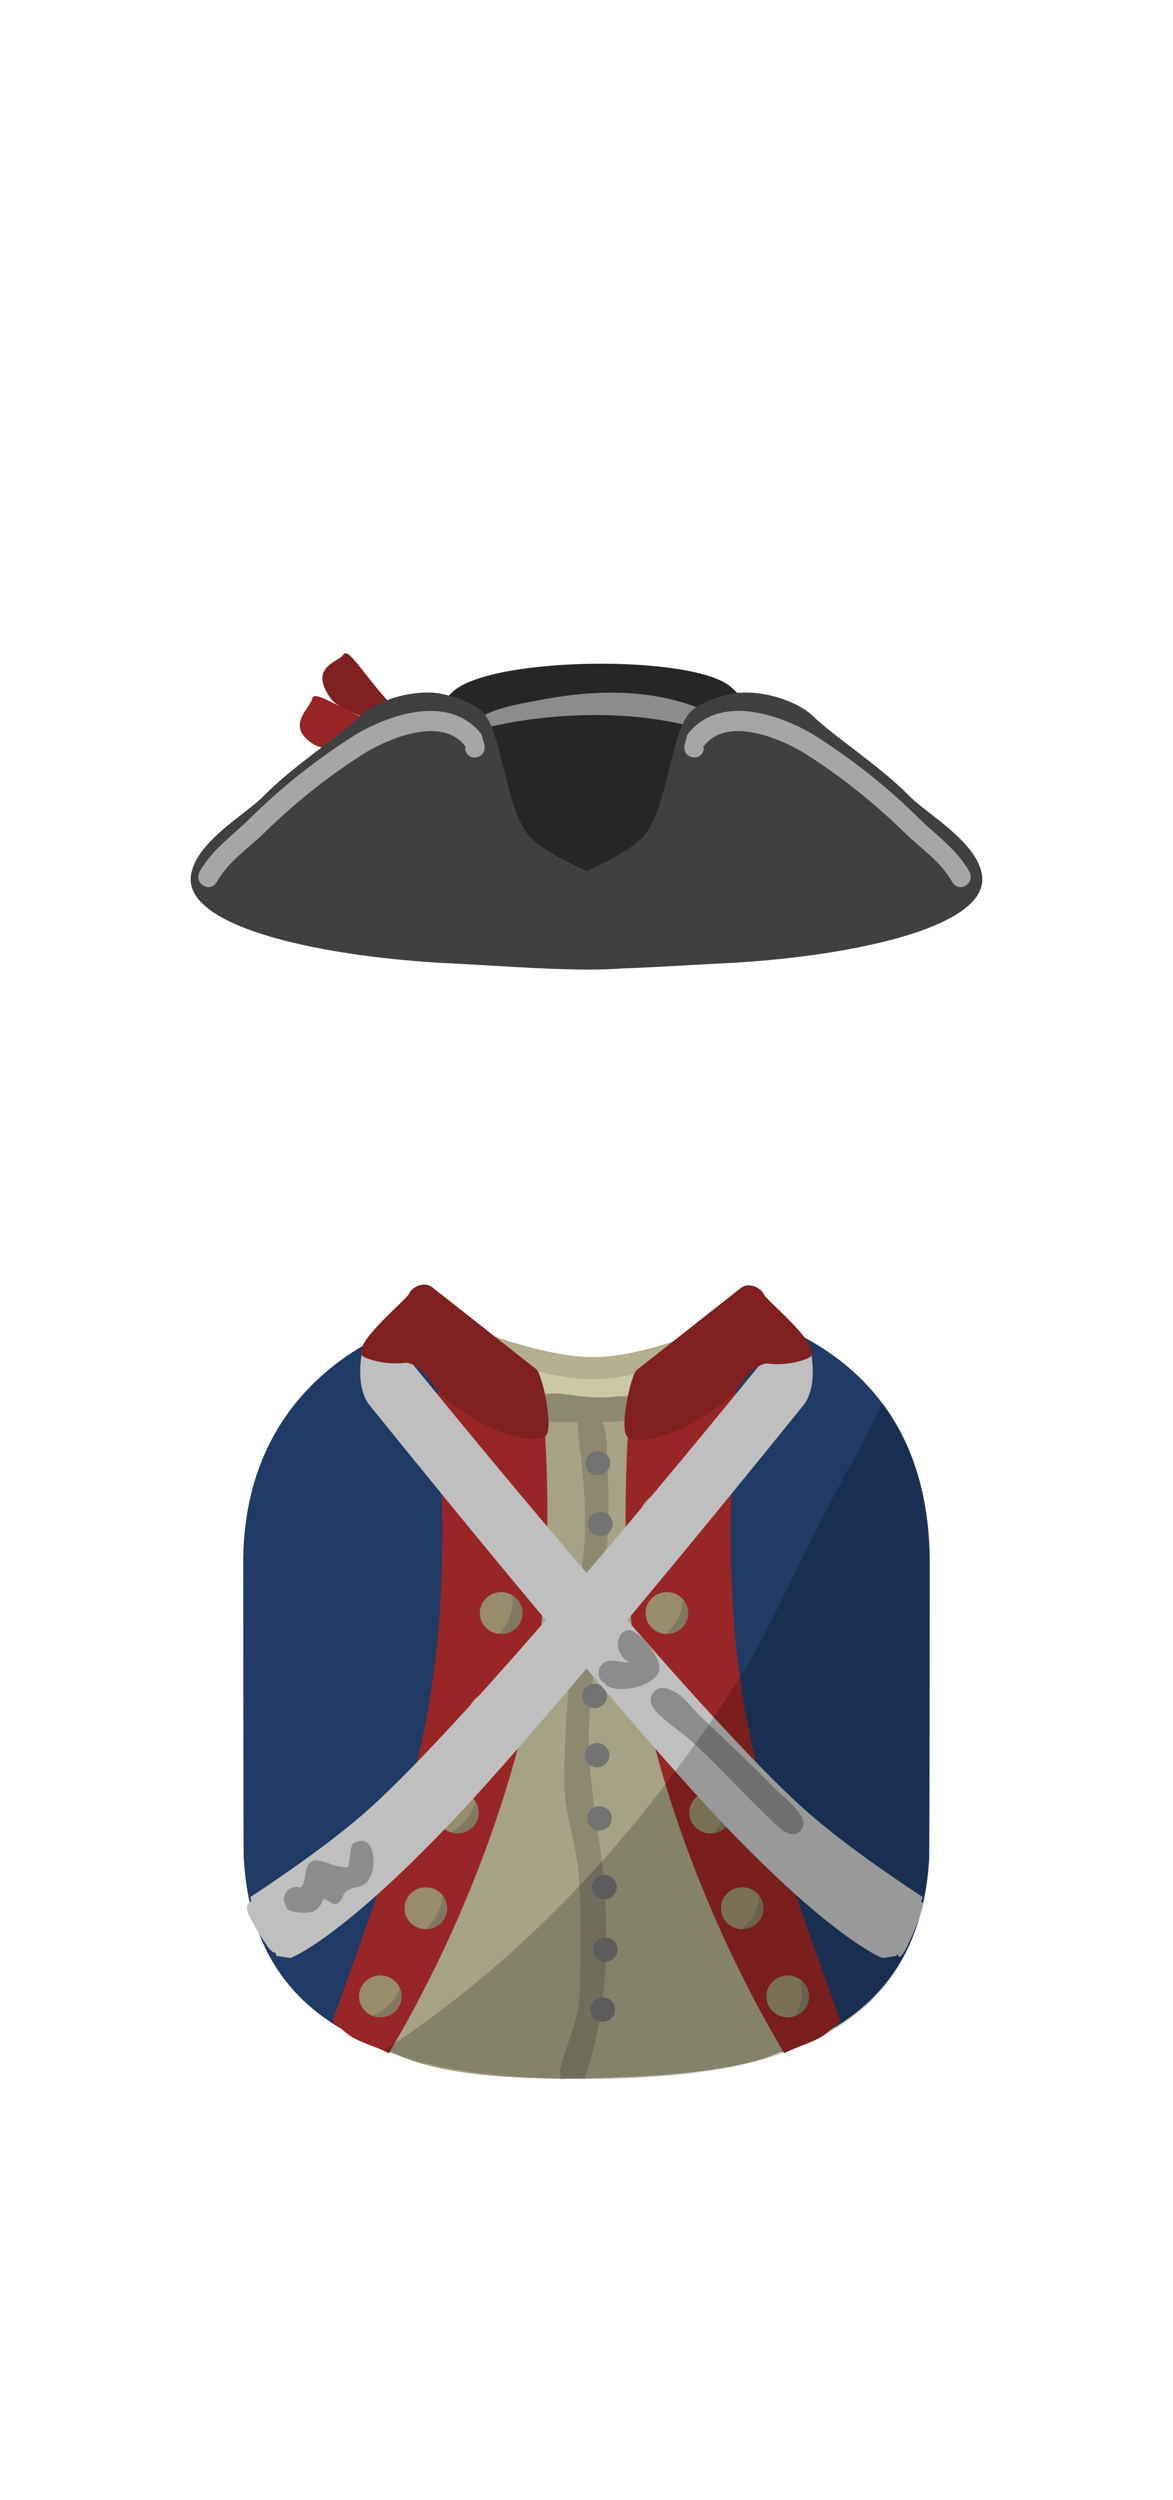 <svg version="1.1" xmlns="http://www.w3.org/2000/svg" xmlns:xlink="http://www.w3.org/1999/xlink" width="241.742" height="515.015" viewBox="0,0,241.742,515.015"><g transform="translate(-239.129,-342.703)"><g data-paper-data="{&quot;isPaintingLayer&quot;:true}" fill-rule="nonzero" stroke="none" stroke-linecap="butt" stroke-linejoin="miter" stroke-miterlimit="10" stroke-dasharray="" stroke-dashoffset="0" style="mix-blend-mode: normal"><path d="" data-paper-data="{&quot;index&quot;:null}" fill="#997f60" stroke-width="0"/><path d="" fill="#735322" stroke-width="0"/><path d="" fill="#b3af8f" stroke-width="0"/><path d="" fill="#b3af8f" stroke-width="0"/><g><g><path d="M318.484,518.382c0,-13.083 5.338,-24.864 13.864,-33.096c7.692,-7.427 49.924,-7.833 57.487,-1.002c9.148,8.263 14.937,20.474 14.937,34.098c0,24.887 -86.288,24.887 -86.288,0z" fill="#262626" stroke-width="0"/><path d="M337.626,490.805c3.416,-2.355 8.858,-3.138 12.784,-3.893c12.607,-2.422 25.271,-2.443 36.908,3.518c3.316,1.699 5.202,3.726 6.577,6.163c-4.343,-1.739 -8.872,-3.387 -13.282,-4.481c-13.965,-3.462 -31.604,-2.477 -45.587,1.61c-0.693,0.202 -1.377,0.429 -2.055,0.674c1.847,-1.579 3.58,-2.852 4.654,-3.592z" fill="#8c8c8c" stroke-width="0.5"/></g><path d="M303.482,486.59c0.393,-2.372 8.631,4.43 16.782,5.968c6.403,1.208 12.922,-3.03 14.396,-2.672c3.349,0.814 5.495,4.908 4.792,9.143c-0.703,4.235 -3.987,7.008 -7.336,6.194c-0.964,-0.234 -6.336,-6.669 -12.777,-8.542c-5.592,-1.626 -12.136,1.438 -15.493,-0.599c-6.209,-3.768 -0.689,-7.535 -0.364,-9.493z" fill="#992626" stroke-width="0.5"/><path d="M309.938,477.506c1.144,-1.984 6.45,8.238 13.414,13.591c5.471,4.206 12.846,3.475 14.078,4.517c2.801,2.367 3.417,7.158 1.375,10.7c-2.042,3.542 -5.968,4.495 -8.77,2.128c-0.806,-0.681 -3.607,-9.179 -8.893,-14.012c-4.59,-4.197 -11.599,-4.554 -14.004,-8.046c-4.448,-6.459 1.856,-7.241 2.799,-8.878z" fill="#802020" stroke-width="0.5"/><path d="M278.457,523.214c0.789,-6.958 11.404,-12.829 14.94,-16.466c5.954,-6.126 15.462,-12.205 20.044,-16.63c0.562,-0.543 1.236,-1.048 2.006,-1.516c4.243,-2.579 10.791,-4.019 15.415,-2.803c0.921,0.242 1.993,0.513 2.803,0.813c1.852,0.685 3.588,1.519 4.678,2.504c4.45,4.019 4.783,20.527 10.15,26.123c5.666,5.908 20.676,8.751 20.676,15.748c0,4.797 6.969,9.204 1.37,10.671c-6.86,1.798 -27.343,0.025 -37.992,-0.467c-25.756,-1.189 -55.318,-7.151 -54.091,-17.977z" fill="#404040" stroke-width="0"/><path d="M387.452,541.191c-11.42,0.527 -32.38,2.276 -39.23,0.046c-4.751,-1.547 2.608,-5.879 2.608,-10.25c0,-6.997 15.01,-9.84 20.676,-15.748c5.367,-5.596 5.7,-22.103 10.15,-26.123c1.09,-0.985 2.826,-1.819 4.678,-2.504c0.81,-0.3 1.882,-0.571 2.803,-0.813c4.624,-1.217 11.173,0.224 15.415,2.803c0.77,0.468 1.444,0.973 2.006,1.516c4.582,4.424 14.09,10.504 20.044,16.63c3.535,3.637 14.151,9.508 14.94,16.466c1.227,10.826 -28.335,16.788 -54.091,17.977z" data-paper-data="{&quot;index&quot;:null}" fill="#404040" stroke-width="0"/><path d="M337.312,498.705c-2.018,0.351 -2.354,-1.756 -2.354,-1.756l0.202,-0.3c-4.497,-6.395 -15.086,-2.197 -20.493,0.959c-7.602,4.763 -14.674,10.394 -21.141,16.721c-3.386,3.313 -7.279,5.753 -9.706,10.049c0,0 -1.052,1.832 -2.806,0.733c-1.754,-1.099 -0.702,-2.931 -0.702,-2.931c2.708,-4.651 6.73,-7.324 10.408,-10.959c6.658,-6.581 14.042,-12.385 21.902,-17.312c7.634,-4.407 19.43,-8.076 25.768,0.118l0.604,2.221c0,0 0.336,2.107 -1.681,2.458z" fill="#a6a6a6" stroke-width="0.5"/><path d="M380.185,496.246l0.604,-2.221c6.338,-8.194 18.135,-4.526 25.768,-0.118c7.86,4.927 15.243,10.731 21.902,17.312c3.678,3.635 7.7,6.308 10.408,10.959c0,0 1.052,1.832 -0.702,2.931c-1.754,1.099 -2.806,-0.733 -2.806,-0.733c-2.427,-4.296 -6.32,-6.736 -9.706,-10.049c-6.467,-6.326 -13.539,-11.958 -21.141,-16.721c-5.407,-3.156 -15.996,-7.353 -20.493,-0.959l0.202,0.3c0,0 -0.336,2.107 -2.354,1.756c-2.018,-0.351 -1.681,-2.458 -1.681,-2.458z" data-paper-data="{&quot;index&quot;:null}" fill="#a6a6a6" stroke-width="0.5"/></g><path d="M336.458,616.371c7.025,2.664 17.148,5.899 24.887,5.899c7.176,0 15.867,-2.782 22.284,-5.311c5.347,-2.107 6.07,-0.36 1.571,3.991c-6.513,6.299 -16.074,14.007 -23.854,14.007c-8.683,0 -20.369,-9.601 -27.311,-16.128c-3.575,-3.362 -2.493,-4.323 2.425,-2.458z" fill="#b3af8f" stroke-width="0"/><path d="M336.416,620.916c7.025,2.664 17.148,5.899 24.887,5.899c7.176,0 15.867,-2.782 22.284,-5.311c5.347,-2.107 6.07,-0.36 1.571,3.991c-6.513,6.299 -16.074,14.007 -23.854,14.007c-8.683,0 -20.369,-9.601 -27.311,-16.128c-3.575,-3.362 -2.493,-4.323 2.425,-2.458z" fill="#ccc7a3" stroke-width="0"/><path d="M336.437,624.987c7.025,2.664 17.148,5.899 24.887,5.899c7.176,0 15.867,-2.782 22.284,-5.311c5.347,-2.107 6.07,-0.36 1.571,3.991c-6.513,6.299 -16.074,14.007 -23.854,14.007c-8.683,0 -20.369,-9.601 -27.311,-16.128c-3.575,-3.362 -2.493,-4.323 2.425,-2.458z" fill="#b3af8f" stroke-width="0"/><path d="M289.255,664.681c0,-23.742 12.143,-39.414 30.668,-47.907c1.569,-0.719 9.147,7.267 21.583,12.451c5.534,2.307 12.03,4.76 19.386,4.442c8.144,-0.352 14.238,-3.274 19.91,-5.825c11.86,-5.333 19.299,-11.993 21.706,-10.836c17.656,8.487 28.238,24.051 28.238,47.676c0,1.394 -0.042,59.702 -0.125,61.076c-2.189,36.41 -32.97,44.727 -70.621,44.727c-37.828,0 -68.722,-8.59 -70.65,-45.242c-0.063,-1.205 -0.095,-59.341 -0.095,-60.561z" fill="#1f3b66" stroke-width="0"/><path d="M336.227,629.532c7.025,2.664 16.98,3.756 24.719,3.756c3.794,0 8.058,-1.003 12.183,-1.545c3.677,-0.483 7.244,-0.431 10.269,-1.623c5.347,-2.107 6.07,-0.36 1.571,3.991c-1.55,1.499 -9.323,22.813 -5.992,47.518c5.029,37.294 22.478,82.734 22.478,82.734c0,0 -5.146,5.958 -42.132,6.515c-32.196,0.485 -38.184,-5.417 -39.689,-5.417c-4.696,0 7.907,-37.291 13.822,-72.42c5.022,-29.829 3.535,-58.053 0.347,-61.05c-3.575,-3.362 -2.493,-4.323 2.425,-2.458z" fill="#a6a285" stroke-width="0"/><path d="M334.875,628.339c4.209,-0.807 10.576,0.153 14.334,1.068c0.568,0.138 1.153,0.326 1.752,0.558c0.847,13.297 2.808,38.828 -3.383,65.867c-5.591,24.419 -16.146,49.403 -28.329,69.848c-2.348,-1.316 -5.312,-1.979 -7.636,-3.38c-1.541,-0.929 -2.61,-2.297 -4.006,-3.014c6.284,-18.236 16.149,-42.797 20.033,-66.124c0.045,-0.271 0.089,-0.541 0.133,-0.812c3.757,-23.253 2.484,-45.765 1.318,-62.7c0,0 4.109,-0.991 5.783,-1.312z" fill="#992626" stroke-width="0"/><path d="M364.342,646.039c1.057,16.761 -2.328,32.727 -3.663,49.42c-1.008,12.599 1.844,22.58 2.853,34.559c0.875,10.385 0.795,20.08 -1.05,30.016c-0.258,1.388 -1.956,8.905 -2.914,10.893c-1.623,-0.143 -3.264,-0.112 -4.828,0.08c-0.603,-1.311 0.247,-3.729 0.593,-4.768c1.345,-4.044 3.198,-8.714 3.281,-13.056c0.166,-8.689 0.429,-16.768 -0.324,-25.167c-0.539,-6.014 -2.842,-11.889 -2.867,-18c-0.063,-15.729 2.132,-30.71 3.88,-46.231c0.874,-7.765 0.22,-16.264 -0.832,-24.033c-0.068,-0.5 -0.33,-2.544 -0.298,-4.106c-2.307,0.013 -4.614,0.015 -6.921,-0.035c-0.026,-0.001 -0.053,-0.001 -0.08,-0.001c-1.37,-0.042 -2.467,-1.151 -2.467,-2.513c0,-1.161 0.798,-2.139 1.882,-2.428c2.508,-2.091 5.336,-0.012 13.12,-0.087c2.038,-0.02 10.236,-1.514 7.458,3.971c-0.515,1.017 -5.761,1.054 -7.317,1.059c-0.168,0 -0.335,0.001 -0.503,0.002c1.194,3.034 0.796,7.247 0.996,10.426z" fill="#8c8970" stroke-width="0.5"/><path d="M390.909,629.651c-1.166,16.935 -2.439,39.446 1.318,62.7c0.044,0.271 0.088,0.541 0.133,0.812c3.885,23.327 13.749,47.888 20.033,66.124c-1.396,0.717 -2.466,2.085 -4.006,3.014c-2.324,1.401 -5.287,2.064 -7.636,3.38c-12.183,-20.445 -22.737,-45.429 -28.329,-69.848c-6.191,-27.039 -4.229,-52.57 -3.383,-65.867c0.598,-0.232 1.184,-0.42 1.752,-0.558c3.758,-0.915 10.125,-1.875 14.334,-1.068c1.674,0.321 5.783,1.312 5.783,1.312z" data-paper-data="{&quot;index&quot;:null}" fill="#992626" stroke-width="0"/><g fill="#998c6b" stroke-width="0.5"><path d="M339.134,654.832c0,-2.382 1.968,-4.313 4.395,-4.313c2.427,0 4.395,1.931 4.395,4.313c0,2.382 -1.968,4.313 -4.395,4.313c-2.427,0 -4.395,-1.931 -4.395,-4.313z"/><path d="M338.016,674.994c0,-2.382 1.968,-4.313 4.395,-4.313c2.427,0 4.395,1.931 4.395,4.313c0,2.382 -1.968,4.313 -4.395,4.313c-2.427,0 -4.395,-1.931 -4.395,-4.313z"/><path d="M335.664,695.76c0,-2.382 1.968,-4.313 4.395,-4.313c2.427,0 4.395,1.931 4.395,4.313c0,2.382 -1.968,4.313 -4.395,4.313c-2.427,0 -4.395,-1.931 -4.395,-4.313z"/><path d="M329.004,716.087c0,-2.382 1.968,-4.313 4.395,-4.313c2.427,0 4.395,1.931 4.395,4.313c0,2.382 -1.968,4.313 -4.395,4.313c-2.427,0 -4.395,-1.931 -4.395,-4.313z"/><path d="M322.865,734.065c0.979,-2.18 3.572,-3.168 5.794,-2.208c2.221,0.96 3.229,3.506 2.25,5.686c-0.979,2.18 -3.572,3.168 -5.794,2.208c-2.221,-0.96 -3.229,-3.506 -2.25,-5.686z"/><path d="M313.491,752.224c0.979,-2.18 3.572,-3.168 5.794,-2.208c2.221,0.96 3.229,3.506 2.25,5.686c-0.979,2.18 -3.572,3.168 -5.794,2.208c-2.221,-0.96 -3.229,-3.506 -2.25,-5.686z"/></g><g data-paper-data="{&quot;index&quot;:null}" fill="#998c6b" stroke-width="0.5"><path d="M375.449,659.145c-2.427,0 -4.395,-1.931 -4.395,-4.313c0,-2.382 1.968,-4.313 4.395,-4.313c2.427,0 4.395,1.931 4.395,4.313c0,2.382 -1.968,4.313 -4.395,4.313z"/><path d="M376.568,679.307c-2.427,0 -4.395,-1.931 -4.395,-4.313c0,-2.382 1.968,-4.313 4.395,-4.313c2.427,0 4.395,1.931 4.395,4.313c0,2.382 -1.968,4.313 -4.395,4.313z"/><path d="M378.919,700.073c-2.427,0 -4.395,-1.931 -4.395,-4.313c0,-2.382 1.968,-4.313 4.395,-4.313c2.427,0 4.395,1.931 4.395,4.313c0,2.382 -1.968,4.313 -4.395,4.313z"/><path d="M385.58,720.4c-2.427,0 -4.395,-1.931 -4.395,-4.313c0,-2.382 1.968,-4.313 4.395,-4.313c2.427,0 4.395,1.931 4.395,4.313c0,2.382 -1.968,4.313 -4.395,4.313z"/><path d="M393.863,739.75c-2.221,0.96 -4.815,-0.028 -5.794,-2.208c-0.979,-2.18 0.029,-4.725 2.25,-5.686c2.221,-0.96 4.815,0.028 5.794,2.208c0.979,2.18 -0.029,4.725 -2.25,5.686z"/><path d="M403.238,757.91c-2.221,0.96 -4.815,-0.028 -5.794,-2.208c-0.979,-2.18 0.029,-4.725 2.25,-5.686c2.221,-0.96 4.815,0.028 5.794,2.208c0.979,2.18 -0.029,4.725 -2.25,5.686z"/></g><g fill="#737373" stroke-width="0.5"><path d="M359.79,644.12c0,-1.381 1.141,-2.5 2.547,-2.5c1.407,0 2.547,1.119 2.547,2.5c0,1.381 -1.141,2.5 -2.547,2.5c-1.407,0 -2.547,-1.119 -2.547,-2.5z"/><path d="M360.294,656.645c0,-1.381 1.141,-2.5 2.547,-2.5c1.407,0 2.547,1.119 2.547,2.5c0,1.381 -1.141,2.5 -2.547,2.5c-1.407,0 -2.547,-1.119 -2.547,-2.5z"/><path d="M360.462,673.29c0,-1.381 1.141,-2.5 2.547,-2.5c1.407,0 2.547,1.119 2.547,2.5c0,1.381 -1.141,2.5 -2.547,2.5c-1.407,0 -2.547,-1.119 -2.547,-2.5z"/><path d="M359.119,692.078c0,-1.381 1.141,-2.5 2.547,-2.5c1.407,0 2.547,1.119 2.547,2.5c0,1.381 -1.141,2.5 -2.547,2.5c-1.407,0 -2.547,-1.119 -2.547,-2.5z"/><path d="M359.622,704.274c0,-1.381 1.141,-2.5 2.547,-2.5c1.407,0 2.547,1.119 2.547,2.5c0,1.381 -1.141,2.5 -2.547,2.5c-1.407,0 -2.547,-1.119 -2.547,-2.5z"/><path d="M360.126,717.294c0,-1.381 1.141,-2.5 2.547,-2.5c1.407,0 2.547,1.119 2.547,2.5c0,1.381 -1.141,2.5 -2.547,2.5c-1.407,0 -2.547,-1.119 -2.547,-2.5z"/><path d="M361.134,731.467c0,-1.381 1.141,-2.5 2.547,-2.5c1.407,0 2.547,1.119 2.547,2.5c0,1.381 -1.141,2.5 -2.547,2.5c-1.407,0 -2.547,-1.119 -2.547,-2.5z"/><path d="M361.302,744.322c0,-1.381 1.141,-2.5 2.547,-2.5c1.407,0 2.547,1.119 2.547,2.5c0,1.381 -1.141,2.5 -2.547,2.5c-1.407,0 -2.547,-1.119 -2.547,-2.5z"/><path d="M360.798,756.682c0,-1.381 1.141,-2.5 2.547,-2.5c1.407,0 2.547,1.119 2.547,2.5c0,1.381 -1.141,2.5 -2.547,2.5c-1.407,0 -2.547,-1.119 -2.547,-2.5z"/></g><g fill-opacity="0.302" fill="#4d4d4d" stroke-width="0.5"><g><path d="M347.924,654.832c0,2.382 -1.968,4.313 -4.395,4.313c-0.251,0 -0.497,-0.021 -0.736,-0.06c2.195,-1.779 3.618,-4.444 3.701,-7.436c0.879,0.789 1.43,1.923 1.43,3.184z"/><path d="M346.805,674.994c0,2.382 -1.968,4.313 -4.395,4.313c-0.164,0 -0.325,-0.009 -0.485,-0.026c1.79,-1.802 2.893,-4.264 2.893,-6.98c0,-0.318 -0.015,-0.633 -0.045,-0.944c1.222,0.766 2.032,2.109 2.032,3.637z"/><path d="M344.454,695.76c0,2.335 -1.891,4.237 -4.252,4.311c1.617,-1.77 2.601,-4.109 2.601,-6.674c0,-0.354 -0.019,-0.704 -0.055,-1.049c1.038,0.789 1.706,2.024 1.706,3.412z"/><path d="M337.793,716.087c0,2.382 -1.968,4.313 -4.395,4.313c-0.477,0 -0.936,-0.075 -1.366,-0.212c2.505,-1.313 4.385,-3.623 5.092,-6.389c0.424,0.663 0.669,1.448 0.669,2.289z"/><path d="M330.908,737.542c-0.746,1.661 -2.429,2.63 -4.17,2.573c2.056,-1.695 3.419,-4.173 3.614,-6.966c0.962,1.211 1.232,2.889 0.557,4.393z"/><path d="M321.534,755.701c-0.969,2.16 -3.524,3.15 -5.732,2.234c2.629,-0.999 4.73,-3.036 5.78,-5.6c0.433,1.044 0.451,2.252 -0.048,3.365z"/></g><g data-paper-data="{&quot;index&quot;:null}"><path d="M379.844,654.832c0,2.259 -1.77,4.113 -4.024,4.298c1.881,-1.503 3.205,-3.652 3.622,-6.103c0.258,0.549 0.402,1.16 0.402,1.805z"/><path d="M376.568,679.307c-0.096,0 -0.191,-0.003 -0.285,-0.009c2.09,-1.726 3.464,-4.261 3.619,-7.114c0.661,0.755 1.061,1.737 1.061,2.81c0,2.382 -1.968,4.313 -4.395,4.313z"/><path d="M383.314,695.76c0,2.369 -1.946,4.292 -4.355,4.313c2,-1.646 3.346,-4.032 3.601,-6.729c0.476,0.689 0.754,1.521 0.754,2.416z"/><path d="M389.974,716.087c0,2.127 -1.568,3.894 -3.632,4.248c1.442,-1.725 2.307,-3.932 2.307,-6.337c0,-0.354 -0.019,-0.704 -0.055,-1.049c0.85,0.786 1.38,1.902 1.38,3.138z"/><path d="M393.863,739.75c-0.587,0.254 -1.199,0.371 -1.801,0.367c2.021,-1.666 3.374,-4.088 3.605,-6.823c0.172,0.237 0.322,0.494 0.446,0.77c0.979,2.18 -0.029,4.725 -2.25,5.686z"/><path d="M403.238,757.91c-0.077,0.033 -0.154,0.064 -0.231,0.092c0.908,-1.495 1.429,-3.243 1.429,-5.11c0,-0.806 -0.097,-1.591 -0.281,-2.342c0.562,0.426 1.027,0.991 1.333,1.674c0.979,2.18 -0.029,4.725 -2.25,5.686z"/></g></g><path d="M420.988,746.058c0,0 -9.891,-3.601 -32.809,-27.651c-19.543,-20.507 -58.34,-68.205 -72.856,-86.188c-3.206,-3.972 -1.614,-11.607 -1.212,-12.186c0.252,-0.197 0.56,-0.385 0.933,-0.546c0.661,-0.284 1.464,-0.85 2.143,-1.383c0.811,-0.636 3.611,1.472 7.298,5.998c15.801,19.397 59.504,72.418 80.059,91.004c7.095,6.415 17.291,13.499 24.767,18.417c-1.176,2.549 1.873,-1.614 -1.926,7.286c-3.72,8.717 -2.9,2.955 -3.518,4.82c-1.681,0.264 -2.878,0.427 -2.878,0.427z" fill="#bfbfbf" stroke-width="0"/><path d="M296.134,745.631c-0.709,-2.137 0.271,2.036 -4.386,-5.916c-3.812,-6.509 -0.024,-3.952 -1.058,-6.191c7.476,-4.918 17.672,-12.002 24.767,-18.417c20.554,-18.586 64.257,-71.606 80.059,-91.004c3.687,-4.526 6.488,-6.634 7.298,-5.998c0.678,0.532 1.481,1.099 2.143,1.383c0.374,0.161 0.681,0.349 0.933,0.546c0.402,0.579 1.994,8.214 -1.212,12.186c-14.516,17.983 -53.313,65.681 -72.856,86.188c-22.918,24.049 -32.809,27.651 -32.809,27.651c0,0 -1.197,-0.163 -2.878,-0.427z" data-paper-data="{&quot;index&quot;:null}" fill="#bfbfbf" stroke-width="0"/><path d="M363.751,685.112c1.427,-0.788 3.382,0.151 4.86,0.017c0.364,-0.033 -0.626,-0.396 -0.854,-0.676c-0.456,-0.563 -0.976,-1.291 -1.149,-1.968c-0.394,-1.546 0.164,-4.063 2.279,-3.948c1.909,0.104 6.737,5.728 6.088,8.277c-0.944,3.706 -9.843,5.045 -11.243,2.64c-0.751,-0.435 -1.255,-1.237 -1.255,-2.155c0,-0.814 0.396,-1.536 1.009,-1.993c0.078,-0.075 0.166,-0.14 0.265,-0.195z" fill="#8c8c8c" stroke-width="0.5"/><path d="M384.024,696.805c5.046,4.744 9.784,9.234 14.582,14.145c1.457,1.491 7.179,5.766 5.979,8.121c-1.956,3.839 -5.771,-0.73 -7.271,-2.152c-5.709,-5.414 -10.733,-11.193 -16.671,-16.408c-0.126,-0.11 -6.56,-4.829 -6.792,-5.966c-0.39,-0.439 -0.626,-1.014 -0.626,-1.642c0,-1.381 1.141,-2.5 2.547,-2.5c0.544,0 1.049,0.168 1.463,0.453c2.27,0.485 4.289,3.599 6.788,5.95z" fill="#8c8c8c" stroke-width="0.5"/><path d="M303.312,726.239c1.71,-1.119 4.648,1.416 7.422,1.08c0.604,-0.073 0.199,-4.407 1.427,-5.01c4.413,-2.165 4.426,5.01 3.3,7.022c-1.641,2.932 -2.953,1.526 -4.97,2.988c-0.877,0.636 -0.757,2.319 -2.228,2.607c-0.903,0.177 -2.352,-1.64 -2.646,-0.784c-0.372,1.085 -0.884,1.852 -1.922,2.333c-0.795,0.368 -5.532,0.561 -5.631,-1.177c-0.259,-0.391 -0.409,-0.858 -0.409,-1.359c0,-1.381 1.141,-2.5 2.547,-2.5c0.291,0 0.571,0.048 0.831,0.136c1.363,-0.96 0.538,-4.197 2.279,-5.336z" fill="#8c8c8c" stroke-width="0.5"/><path d="M323.388,609.262c0.727,-1.602 3.277,-2.597 4.767,-1.422c3.295,2.596 16.212,12.773 21.452,16.901c1.379,1.086 3.743,12.718 1.873,13.829c-3.815,2.266 -13.429,-2.738 -14.211,-3.354c-1.898,-1.495 -6.371,-3.445 -8.855,-7.3c-0.921,-1.429 -3.741,-4.747 -5.893,-4.467c-3.955,0.515 -7.886,-0.8 -8.589,-1.353c-2.757,-2.172 8.859,-11.517 9.456,-12.833z" fill="#802020" stroke-width="0"/><path d="M406.068,622.26c-0.703,0.554 -4.634,1.868 -8.589,1.353c-2.152,-0.28 -4.972,3.038 -5.893,4.467c-2.484,3.855 -6.957,5.805 -8.855,7.3c-0.782,0.616 -10.396,5.621 -14.211,3.354c-1.871,-1.111 0.494,-12.743 1.873,-13.829c5.24,-4.128 18.157,-14.305 21.452,-16.901c1.49,-1.174 4.04,-0.18 4.767,1.422c0.597,1.315 12.213,10.66 9.456,12.833z" data-paper-data="{&quot;index&quot;:null}" fill="#802020" stroke-width="0"/><path d="M430.641,664.502c0,1.404 -0.042,60.09 -0.124,61.473c-2.188,36.647 -32.947,45.018 -70.57,45.018c-15.624,0 -30.065,-1.477 -41.767,-5.815c1.344,-0.88 2.666,-1.768 3.963,-2.662c28.206,-19.445 49.978,-44.103 68.415,-72.573c6.777,-10.465 11.659,-22.261 17.378,-33.3c5.656,-10.917 8.904,-16.072 13.007,-25.051c6.478,8.408 9.698,19.663 9.698,32.91z" fill-opacity="0.2" fill="#000000" stroke-width="0"/><path d="M239.129,857.718v-515.015h241.742v515.015z" fill="none" stroke-width="NaN"/></g></g></svg><!--rotationCenter:120.87086:297.297285-->